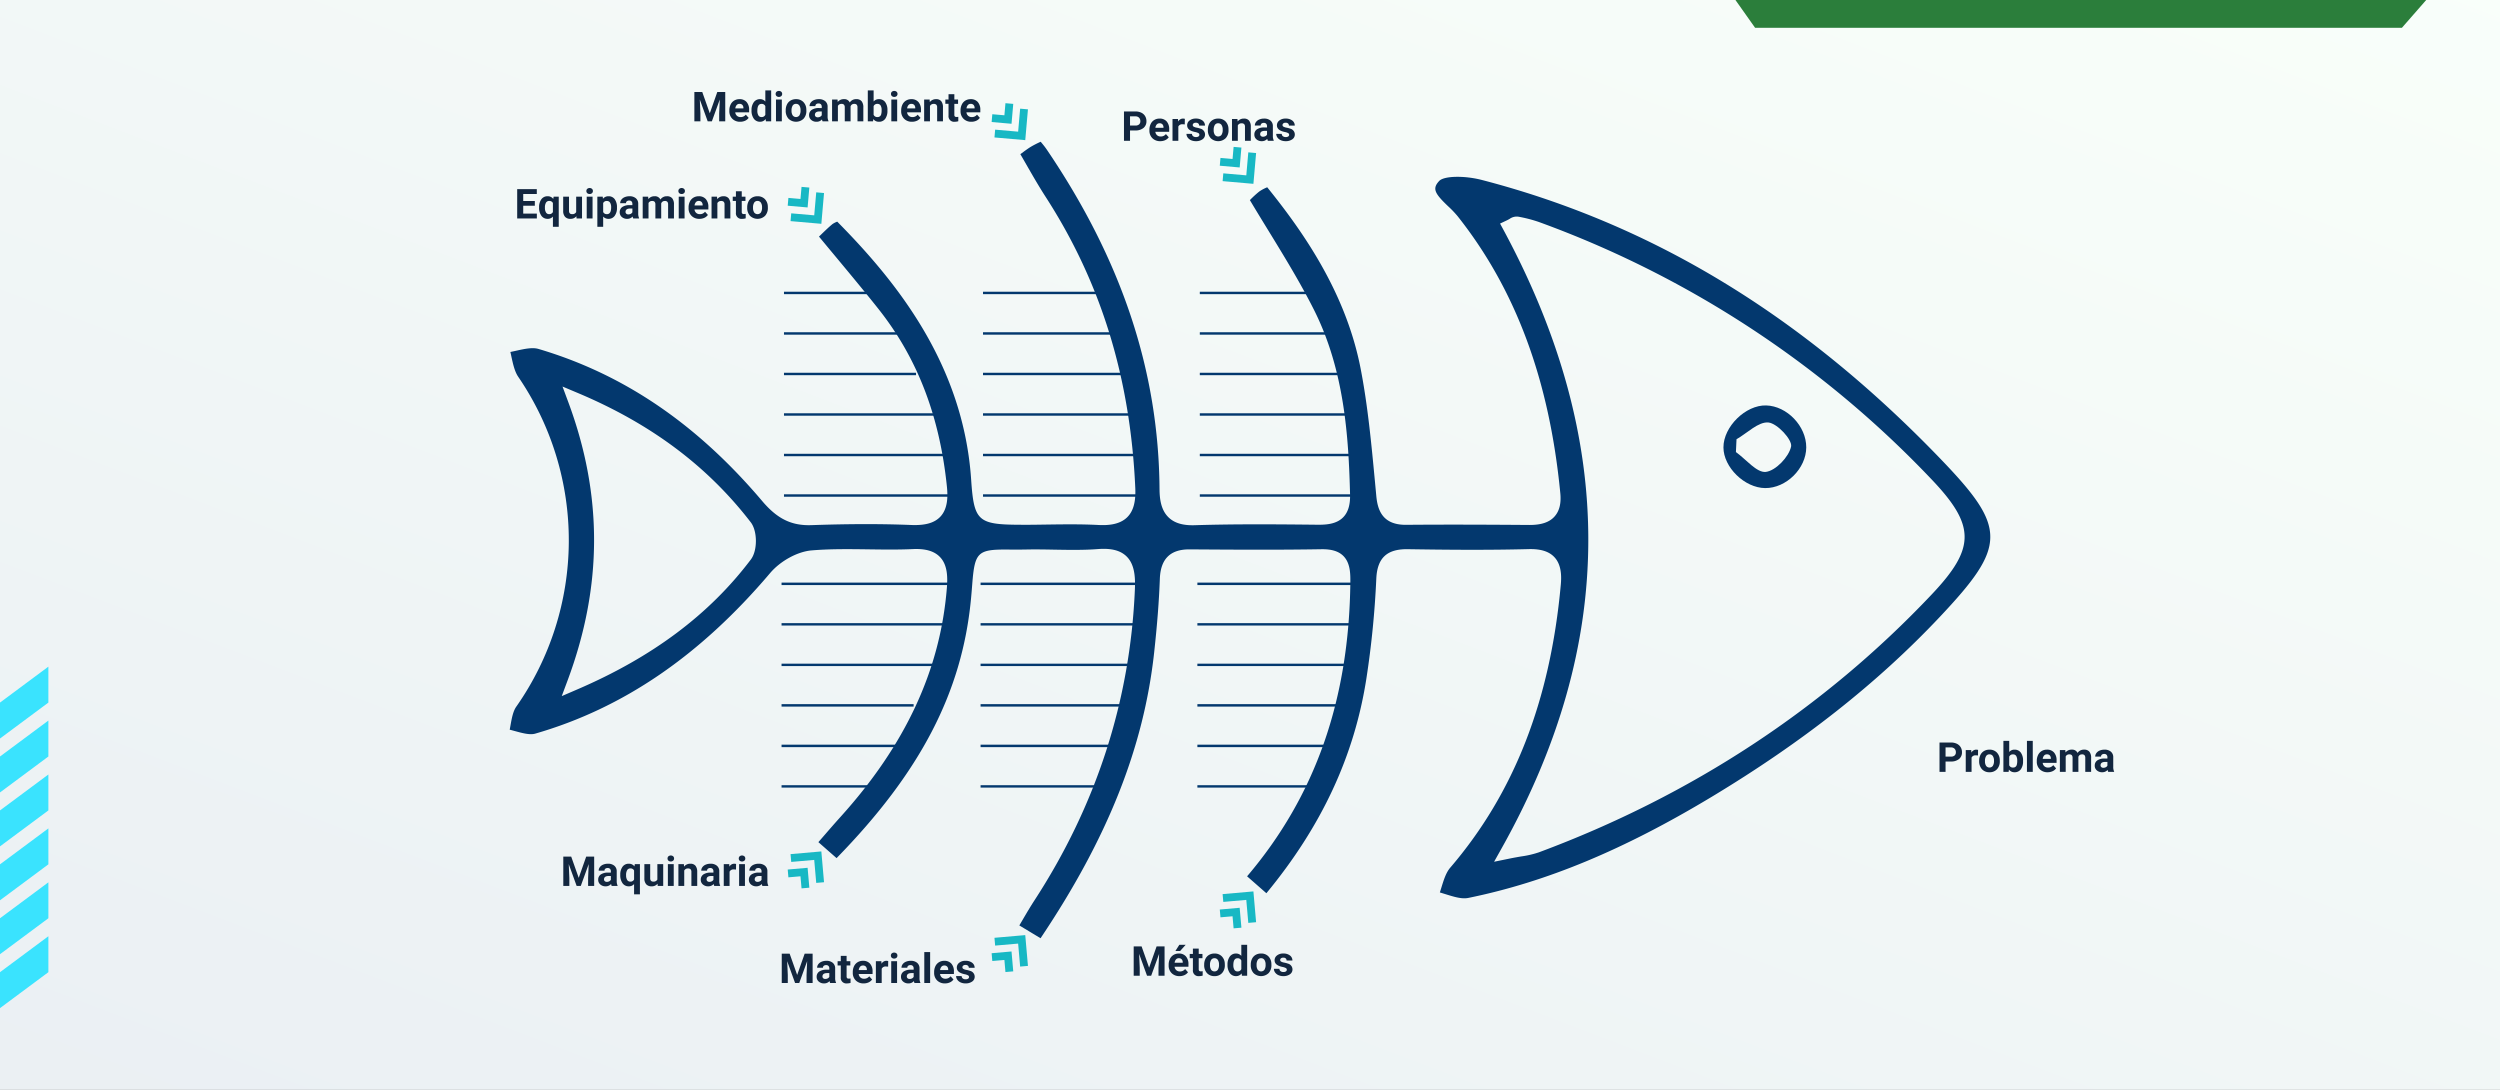 <svg xmlns="http://www.w3.org/2000/svg" xmlns:xlink="http://www.w3.org/1999/xlink" width="1030" height="449" viewBox="0 0 1030 449">
  <rect x="0" y="0" width="1030" height="449" fill="#808080" stroke="none"/>
  <defs>
    <linearGradient id="linear-gradient" y1="1.073" x2="0.99" y2="-0.05" gradientUnits="objectBoundingBox">
      <stop offset="0" stop-color="#eaeff3"/>
      <stop offset="1" stop-color="#f9fffa"/>
    </linearGradient>
    <clipPath id="clip-path">
      <rect id="Rectángulo_292110" data-name="Rectángulo 292110" width="610" height="328.16" fill="#03386e"/>
    </clipPath>
  </defs>
  <g id="Grupo_872031" data-name="Grupo 872031" transform="translate(-285 -24876)">
    <path id="Trazado_217873" data-name="Trazado 217873" d="M0,0H1030V449H0Z" transform="translate(285 24876)" fill="url(#linear-gradient)"/>
    <path id="Trazado_217874" data-name="Trazado 217874" d="M8.351,12.762H3.569V16H9.181v2h-8.1V5.914H9.164V7.931H3.569v2.88H8.351Zm1.76.664a5.369,5.369,0,0,1,.942-3.345,3.08,3.08,0,0,1,2.586-1.229,2.758,2.758,0,0,1,2.3,1.1l.158-.938H18.2V21.453H15.8V17.228a2.765,2.765,0,0,1-2.175.938,3.057,3.057,0,0,1-2.557-1.245A5.632,5.632,0,0,1,10.11,13.426Zm2.4.17a3.522,3.522,0,0,0,.452,1.962,1.448,1.448,0,0,0,1.274.673,1.613,1.613,0,0,0,1.561-.881V11.635a1.6,1.6,0,0,0-1.544-.848,1.466,1.466,0,0,0-1.287.673A3.889,3.889,0,0,0,12.509,13.6Zm12.958,3.49a3.008,3.008,0,0,1-2.457,1.079,2.837,2.837,0,0,1-2.2-.83A3.543,3.543,0,0,1,20.03,14.9V9.019h2.4v5.809q0,1.4,1.278,1.4a1.732,1.732,0,0,0,1.677-.848V9.019h2.407V18H25.533ZM32.132,18H29.725V9.019h2.407ZM29.584,6.694a1.181,1.181,0,0,1,.361-.888,1.556,1.556,0,0,1,1.963,0,1.175,1.175,0,0,1,.365.888,1.178,1.178,0,0,1-.369.9,1.539,1.539,0,0,1-1.951,0A1.178,1.178,0,0,1,29.584,6.694Zm12.609,6.9a5.387,5.387,0,0,1-.942,3.324,3.021,3.021,0,0,1-2.544,1.249,2.8,2.8,0,0,1-2.2-.946v4.233h-2.4V9.019h2.225l.083.88A2.819,2.819,0,0,1,38.69,8.853a3.041,3.041,0,0,1,2.582,1.229,5.532,5.532,0,0,1,.921,3.387Zm-2.4-.174a3.535,3.535,0,0,0-.444-1.934,1.446,1.446,0,0,0-1.291-.681,1.571,1.571,0,0,0-1.552.863v3.677a1.6,1.6,0,0,0,1.569.888Q39.794,16.232,39.794,13.418ZM48.883,18a2.664,2.664,0,0,1-.241-.805,2.9,2.9,0,0,1-2.266.971,3.189,3.189,0,0,1-2.187-.764,2.456,2.456,0,0,1-.867-1.926,2.538,2.538,0,0,1,1.058-2.191,5.222,5.222,0,0,1,3.059-.772h1.1V12a1.48,1.48,0,0,0-.32-1,1.257,1.257,0,0,0-1.009-.374,1.429,1.429,0,0,0-.95.291.987.987,0,0,0-.344.8h-2.4A2.41,2.41,0,0,1,44,10.272,3.182,3.182,0,0,1,45.364,9.23a4.961,4.961,0,0,1,1.976-.378,3.92,3.92,0,0,1,2.635.834,2.918,2.918,0,0,1,.975,2.345v3.893a4.294,4.294,0,0,0,.357,1.934V18ZM46.9,16.332a2.066,2.066,0,0,0,.979-.237,1.554,1.554,0,0,0,.664-.635V13.916h-.9q-1.8,0-1.917,1.245l-.008.141a.96.96,0,0,0,.315.739A1.225,1.225,0,0,0,46.9,16.332Zm8.143-7.313.075,1A3.156,3.156,0,0,1,57.7,8.853a2.4,2.4,0,0,1,2.382,1.37,3.084,3.084,0,0,1,2.7-1.37,2.679,2.679,0,0,1,2.175.851,3.911,3.911,0,0,1,.714,2.561V18H63.26V12.272a1.71,1.71,0,0,0-.3-1.116,1.324,1.324,0,0,0-1.054-.353,1.5,1.5,0,0,0-1.494,1.029L60.421,18h-2.4V12.281a1.689,1.689,0,0,0-.307-1.129,1.337,1.337,0,0,0-1.046-.349,1.555,1.555,0,0,0-1.478.847V18h-2.4V9.019Zm15,8.981H67.635V9.019h2.407ZM67.494,6.694a1.181,1.181,0,0,1,.361-.888,1.556,1.556,0,0,1,1.963,0,1.175,1.175,0,0,1,.365.888,1.178,1.178,0,0,1-.369.9,1.539,1.539,0,0,1-1.951,0A1.178,1.178,0,0,1,67.494,6.694Zm8.658,11.472a4.409,4.409,0,0,1-3.217-1.212,4.308,4.308,0,0,1-1.241-3.229v-.232a5.426,5.426,0,0,1,.523-2.42A3.838,3.838,0,0,1,73.7,9.429a4.159,4.159,0,0,1,2.187-.577,3.727,3.727,0,0,1,2.9,1.162,4.722,4.722,0,0,1,1.058,3.3v.979H74.126a2.229,2.229,0,0,0,.7,1.411,2.12,2.12,0,0,0,1.482.531,2.589,2.589,0,0,0,2.167-1l1.179,1.32a3.6,3.6,0,0,1-1.461,1.191A4.793,4.793,0,0,1,76.151,18.166Zm-.274-7.379a1.5,1.5,0,0,0-1.158.484,2.5,2.5,0,0,0-.569,1.384h3.337v-.192a1.786,1.786,0,0,0-.432-1.238A1.547,1.547,0,0,0,75.877,10.787Zm7.537-1.768.075,1.038a3.136,3.136,0,0,1,2.582-1.2,2.606,2.606,0,0,1,2.125.838A3.912,3.912,0,0,1,88.91,12.2V18h-2.4V12.256a1.556,1.556,0,0,0-.332-1.108,1.486,1.486,0,0,0-1.1-.344,1.65,1.65,0,0,0-1.519.863V18h-2.4V9.019ZM93.6,6.811V9.019h1.536v1.76H93.6v4.482a1.07,1.07,0,0,0,.191.714.959.959,0,0,0,.73.216,3.826,3.826,0,0,0,.706-.058V17.95a4.938,4.938,0,0,1-1.453.216A2.29,2.29,0,0,1,91.2,15.618V10.778H89.889V9.019H91.2V6.811Zm2.25,6.616a5.326,5.326,0,0,1,.515-2.382,3.768,3.768,0,0,1,1.482-1.619,4.323,4.323,0,0,1,2.245-.573,4.09,4.09,0,0,1,2.968,1.112,4.464,4.464,0,0,1,1.282,3.021l.017.614a4.694,4.694,0,0,1-1.154,3.316,4.472,4.472,0,0,1-6.2,0,4.777,4.777,0,0,1-1.158-3.387Zm2.4.17a3.357,3.357,0,0,0,.481,1.958,1.73,1.73,0,0,0,2.739.008,3.674,3.674,0,0,0,.49-2.141,3.324,3.324,0,0,0-.49-1.945,1.592,1.592,0,0,0-1.378-.69,1.566,1.566,0,0,0-1.361.686A3.736,3.736,0,0,0,98.248,13.6Z" transform="translate(497 24948)" fill="#12263f"/>
    <path id="Trazado_217875" data-name="Trazado 217875" d="M4.333,5.914l3.1,8.766,3.088-8.766H13.8V18H11.3V14.7l.249-5.7L8.284,18H6.574L3.32,9,3.569,14.7V18H1.079V5.914ZM21.018,18a2.664,2.664,0,0,1-.241-.805,2.9,2.9,0,0,1-2.266.971,3.189,3.189,0,0,1-2.187-.764,2.456,2.456,0,0,1-.867-1.926,2.538,2.538,0,0,1,1.058-2.191,5.222,5.222,0,0,1,3.059-.772h1.1V12a1.48,1.48,0,0,0-.32-1,1.257,1.257,0,0,0-1.009-.374,1.429,1.429,0,0,0-.95.291.987.987,0,0,0-.344.8h-2.4a2.41,2.41,0,0,1,.481-1.444A3.182,3.182,0,0,1,17.5,9.23a4.961,4.961,0,0,1,1.976-.378,3.92,3.92,0,0,1,2.635.834,2.918,2.918,0,0,1,.975,2.345v3.893a4.294,4.294,0,0,0,.357,1.934V18Zm-1.984-1.668a2.066,2.066,0,0,0,.979-.237,1.554,1.554,0,0,0,.664-.635V13.916h-.9q-1.8,0-1.917,1.245l-.008.141a.96.96,0,0,0,.315.739A1.225,1.225,0,0,0,19.034,16.332Zm5.52-2.905a5.369,5.369,0,0,1,.942-3.345,3.08,3.08,0,0,1,2.586-1.229,2.758,2.758,0,0,1,2.3,1.1l.158-.938h2.108V21.453H30.24V17.228a2.765,2.765,0,0,1-2.175.938,3.057,3.057,0,0,1-2.557-1.245A5.632,5.632,0,0,1,24.554,13.426Zm2.4.17a3.522,3.522,0,0,0,.452,1.962,1.448,1.448,0,0,0,1.274.673,1.613,1.613,0,0,0,1.561-.881V11.635a1.6,1.6,0,0,0-1.544-.848,1.466,1.466,0,0,0-1.287.673A3.889,3.889,0,0,0,26.953,13.6Zm12.958,3.49a3.008,3.008,0,0,1-2.457,1.079,2.837,2.837,0,0,1-2.2-.83,3.543,3.543,0,0,1-.776-2.432V9.019h2.4v5.809q0,1.4,1.278,1.4a1.732,1.732,0,0,0,1.677-.848V9.019h2.407V18H39.977ZM46.576,18H44.168V9.019h2.407ZM44.027,6.694a1.181,1.181,0,0,1,.361-.888,1.556,1.556,0,0,1,1.963,0,1.175,1.175,0,0,1,.365.888,1.178,1.178,0,0,1-.369.9,1.539,1.539,0,0,1-1.951,0A1.178,1.178,0,0,1,44.027,6.694Zm6.732,2.324.075,1.038a3.136,3.136,0,0,1,2.582-1.2,2.606,2.606,0,0,1,2.125.838,3.912,3.912,0,0,1,.714,2.507V18h-2.4V12.256a1.556,1.556,0,0,0-.332-1.108,1.486,1.486,0,0,0-1.1-.344,1.65,1.65,0,0,0-1.519.863V18H48.5V9.019ZM63.277,18a2.664,2.664,0,0,1-.241-.805,2.9,2.9,0,0,1-2.266.971,3.189,3.189,0,0,1-2.187-.764,2.456,2.456,0,0,1-.867-1.926,2.538,2.538,0,0,1,1.058-2.191,5.222,5.222,0,0,1,3.059-.772h1.1V12a1.48,1.48,0,0,0-.32-1,1.257,1.257,0,0,0-1.009-.374,1.429,1.429,0,0,0-.95.291.987.987,0,0,0-.344.8h-2.4a2.41,2.41,0,0,1,.481-1.444A3.182,3.182,0,0,1,59.757,9.23a4.961,4.961,0,0,1,1.976-.378,3.92,3.92,0,0,1,2.635.834,2.918,2.918,0,0,1,.975,2.345v3.893a4.294,4.294,0,0,0,.357,1.934V18Zm-1.984-1.668a2.066,2.066,0,0,0,.979-.237,1.554,1.554,0,0,0,.664-.635V13.916h-.9q-1.8,0-1.917,1.245l-.008.141a.96.96,0,0,0,.315.739A1.225,1.225,0,0,0,61.293,16.332Zm10.94-5.063a6.517,6.517,0,0,0-.863-.066,1.757,1.757,0,0,0-1.785.921V18h-2.4V9.019h2.266l.066,1.071a2.223,2.223,0,0,1,2-1.237,2.514,2.514,0,0,1,.747.108ZM75.919,18H73.512V9.019h2.407ZM73.371,6.694a1.181,1.181,0,0,1,.361-.888,1.556,1.556,0,0,1,1.963,0,1.175,1.175,0,0,1,.365.888,1.178,1.178,0,0,1-.369.9,1.539,1.539,0,0,1-1.951,0A1.178,1.178,0,0,1,73.371,6.694ZM83.1,18a2.664,2.664,0,0,1-.241-.805,2.9,2.9,0,0,1-2.266.971,3.189,3.189,0,0,1-2.187-.764,2.456,2.456,0,0,1-.867-1.926A2.538,2.538,0,0,1,78.6,13.285a5.222,5.222,0,0,1,3.059-.772h1.1V12a1.48,1.48,0,0,0-.32-1,1.257,1.257,0,0,0-1.009-.374,1.429,1.429,0,0,0-.95.291.987.987,0,0,0-.344.8h-2.4a2.41,2.41,0,0,1,.481-1.444A3.182,3.182,0,0,1,79.58,9.23a4.961,4.961,0,0,1,1.976-.378,3.92,3.92,0,0,1,2.635.834,2.918,2.918,0,0,1,.975,2.345v3.893a4.294,4.294,0,0,0,.357,1.934V18Zm-1.984-1.668a2.066,2.066,0,0,0,.979-.237,1.554,1.554,0,0,0,.664-.635V13.916h-.9q-1.8,0-1.917,1.245l-.008.141a.96.96,0,0,0,.315.739A1.225,1.225,0,0,0,81.115,16.332Z" transform="translate(516 25223)" fill="#12263f"/>
    <path id="Trazado_217876" data-name="Trazado 217876" d="M4.333,5.914l3.1,8.766,3.088-8.766H13.8V18H11.3V14.7l.249-5.7L8.284,18H6.574L3.32,9,3.569,14.7V18H1.079V5.914ZM19.947,18.166a4.409,4.409,0,0,1-3.217-1.212,4.308,4.308,0,0,1-1.241-3.229v-.232a5.426,5.426,0,0,1,.523-2.42,3.838,3.838,0,0,1,1.482-1.644,4.159,4.159,0,0,1,2.187-.577,3.727,3.727,0,0,1,2.9,1.162,4.722,4.722,0,0,1,1.058,3.3v.979H17.921a2.229,2.229,0,0,0,.7,1.411,2.12,2.12,0,0,0,1.482.531,2.589,2.589,0,0,0,2.167-1l1.179,1.32a3.6,3.6,0,0,1-1.461,1.191A4.793,4.793,0,0,1,19.947,18.166Zm-.274-7.379a1.5,1.5,0,0,0-1.158.484,2.5,2.5,0,0,0-.569,1.384h3.337v-.192a1.786,1.786,0,0,0-.432-1.238A1.547,1.547,0,0,0,19.673,10.787Zm4.956,2.656a5.413,5.413,0,0,1,.942-3.345,3.057,3.057,0,0,1,2.577-1.245,2.751,2.751,0,0,1,2.167.979V5.25h2.407V18H30.555l-.116-.955a2.823,2.823,0,0,1-2.308,1.121,3.049,3.049,0,0,1-2.544-1.249A5.587,5.587,0,0,1,24.628,13.443Zm2.4.179a3.546,3.546,0,0,0,.44,1.937,1.433,1.433,0,0,0,1.278.673,1.605,1.605,0,0,0,1.569-.939v-3.55a1.582,1.582,0,0,0-1.552-.939Q27.027,10.8,27.027,13.621ZM37.113,18H34.706V9.019h2.407ZM34.564,6.694a1.181,1.181,0,0,1,.361-.888,1.556,1.556,0,0,1,1.963,0,1.175,1.175,0,0,1,.365.888,1.178,1.178,0,0,1-.369.9,1.539,1.539,0,0,1-1.951,0A1.178,1.178,0,0,1,34.564,6.694Zm4.15,6.732a5.327,5.327,0,0,1,.515-2.382,3.767,3.767,0,0,1,1.482-1.619,4.323,4.323,0,0,1,2.245-.573,4.09,4.09,0,0,1,2.968,1.112,4.464,4.464,0,0,1,1.282,3.021l.017.614a4.694,4.694,0,0,1-1.154,3.316,4.472,4.472,0,0,1-6.2,0,4.777,4.777,0,0,1-1.158-3.387Zm2.4.17a3.357,3.357,0,0,0,.481,1.958,1.73,1.73,0,0,0,2.739.008,3.674,3.674,0,0,0,.49-2.141,3.324,3.324,0,0,0-.49-1.945,1.592,1.592,0,0,0-1.378-.69,1.566,1.566,0,0,0-1.361.686A3.735,3.735,0,0,0,41.114,13.6ZM53.905,18a2.664,2.664,0,0,1-.241-.805,2.9,2.9,0,0,1-2.266.971,3.189,3.189,0,0,1-2.187-.764,2.456,2.456,0,0,1-.867-1.926A2.538,2.538,0,0,1,49.4,13.285a5.222,5.222,0,0,1,3.059-.772h1.1V12a1.48,1.48,0,0,0-.32-1,1.257,1.257,0,0,0-1.009-.374,1.429,1.429,0,0,0-.95.291.987.987,0,0,0-.344.8h-2.4a2.41,2.41,0,0,1,.481-1.444A3.182,3.182,0,0,1,50.386,9.23a4.961,4.961,0,0,1,1.976-.378A3.92,3.92,0,0,1,55,9.687a2.918,2.918,0,0,1,.975,2.345v3.893a4.294,4.294,0,0,0,.357,1.934V18Zm-1.984-1.668a2.066,2.066,0,0,0,.979-.237,1.554,1.554,0,0,0,.664-.635V13.916h-.9q-1.8,0-1.917,1.245l-.008.141a.96.96,0,0,0,.315.739A1.225,1.225,0,0,0,51.921,16.332Zm8.143-7.313.075,1a3.156,3.156,0,0,1,2.582-1.17,2.4,2.4,0,0,1,2.382,1.37,3.084,3.084,0,0,1,2.7-1.37,2.679,2.679,0,0,1,2.175.851,3.911,3.911,0,0,1,.714,2.561V18H68.282V12.272a1.71,1.71,0,0,0-.3-1.116,1.324,1.324,0,0,0-1.054-.353,1.5,1.5,0,0,0-1.494,1.029L65.443,18h-2.4V12.281a1.689,1.689,0,0,0-.307-1.129,1.337,1.337,0,0,0-1.046-.349,1.555,1.555,0,0,0-1.478.847V18h-2.4V9.019Zm20.561,4.574a5.439,5.439,0,0,1-.921,3.366,3.052,3.052,0,0,1-2.573,1.208A2.8,2.8,0,0,1,74.8,17.045L74.69,18H72.532V5.25h2.4V9.824a2.732,2.732,0,0,1,2.183-.971,3.077,3.077,0,0,1,2.577,1.208,5.446,5.446,0,0,1,.934,3.4Zm-2.4-.174a3.573,3.573,0,0,0-.432-1.988,1.46,1.46,0,0,0-1.287-.627,1.582,1.582,0,0,0-1.577.938v3.544a1.6,1.6,0,0,0,1.594.946,1.481,1.481,0,0,0,1.527-1.146A5.909,5.909,0,0,0,78.227,13.418ZM84.635,18H82.228V9.019h2.407ZM82.086,6.694a1.181,1.181,0,0,1,.361-.888,1.556,1.556,0,0,1,1.963,0,1.175,1.175,0,0,1,.365.888,1.178,1.178,0,0,1-.369.9,1.539,1.539,0,0,1-1.951,0A1.178,1.178,0,0,1,82.086,6.694Zm8.658,11.472a4.409,4.409,0,0,1-3.217-1.212,4.308,4.308,0,0,1-1.241-3.229v-.232a5.426,5.426,0,0,1,.523-2.42,3.838,3.838,0,0,1,1.482-1.644,4.159,4.159,0,0,1,2.187-.577,3.727,3.727,0,0,1,2.9,1.162,4.722,4.722,0,0,1,1.058,3.3v.979H88.719a2.229,2.229,0,0,0,.7,1.411,2.12,2.12,0,0,0,1.482.531,2.589,2.589,0,0,0,2.167-1l1.179,1.32a3.6,3.6,0,0,1-1.461,1.191A4.793,4.793,0,0,1,90.744,18.166Zm-.274-7.379a1.5,1.5,0,0,0-1.158.484,2.5,2.5,0,0,0-.569,1.384h3.337v-.192a1.786,1.786,0,0,0-.432-1.238A1.547,1.547,0,0,0,90.47,10.787Zm7.537-1.768.075,1.038a3.136,3.136,0,0,1,2.582-1.2,2.606,2.606,0,0,1,2.125.838A3.912,3.912,0,0,1,103.5,12.2V18h-2.4V12.256a1.556,1.556,0,0,0-.332-1.108,1.486,1.486,0,0,0-1.1-.344,1.65,1.65,0,0,0-1.519.863V18h-2.4V9.019Zm10.185-2.208V9.019h1.536v1.76h-1.536v4.482a1.07,1.07,0,0,0,.191.714.959.959,0,0,0,.73.216,3.826,3.826,0,0,0,.706-.058V17.95a4.938,4.938,0,0,1-1.453.216,2.29,2.29,0,0,1-2.573-2.548V10.778h-1.312V9.019h1.312V6.811ZM115.2,18.166a4.409,4.409,0,0,1-3.217-1.212,4.308,4.308,0,0,1-1.241-3.229v-.232a5.426,5.426,0,0,1,.523-2.42,3.838,3.838,0,0,1,1.482-1.644,4.159,4.159,0,0,1,2.187-.577,3.727,3.727,0,0,1,2.9,1.162,4.722,4.722,0,0,1,1.058,3.3v.979h-5.719a2.229,2.229,0,0,0,.7,1.411,2.12,2.12,0,0,0,1.482.531,2.589,2.589,0,0,0,2.167-1l1.179,1.32a3.6,3.6,0,0,1-1.461,1.191A4.793,4.793,0,0,1,115.2,18.166Zm-.274-7.379a1.5,1.5,0,0,0-1.158.484,2.5,2.5,0,0,0-.569,1.384h3.337v-.192a1.786,1.786,0,0,0-.432-1.238A1.547,1.547,0,0,0,114.924,10.787Z" transform="translate(570 24908)" fill="#12263f"/>
    <path id="Trazado_217877" data-name="Trazado 217877" d="M4.333,5.914l3.1,8.766,3.088-8.766H13.8V18H11.3V14.7l.249-5.7L8.284,18H6.574L3.32,9,3.569,14.7V18H1.079V5.914ZM21.018,18a2.664,2.664,0,0,1-.241-.805,2.9,2.9,0,0,1-2.266.971,3.189,3.189,0,0,1-2.187-.764,2.456,2.456,0,0,1-.867-1.926,2.538,2.538,0,0,1,1.058-2.191,5.222,5.222,0,0,1,3.059-.772h1.1V12a1.48,1.48,0,0,0-.32-1,1.257,1.257,0,0,0-1.009-.374,1.429,1.429,0,0,0-.95.291.987.987,0,0,0-.344.8h-2.4a2.41,2.41,0,0,1,.481-1.444A3.182,3.182,0,0,1,17.5,9.23a4.961,4.961,0,0,1,1.976-.378,3.92,3.92,0,0,1,2.635.834,2.918,2.918,0,0,1,.975,2.345v3.893a4.294,4.294,0,0,0,.357,1.934V18Zm-1.984-1.668a2.066,2.066,0,0,0,.979-.237,1.554,1.554,0,0,0,.664-.635V13.916h-.9q-1.8,0-1.917,1.245l-.008.141a.96.96,0,0,0,.315.739A1.225,1.225,0,0,0,19.034,16.332ZM27.8,6.811V9.019h1.536v1.76H27.8v4.482a1.07,1.07,0,0,0,.191.714.959.959,0,0,0,.73.216,3.826,3.826,0,0,0,.706-.058V17.95a4.938,4.938,0,0,1-1.453.216A2.29,2.29,0,0,1,25.4,15.618V10.778H24.089V9.019H25.4V6.811Zm7.006,11.355a4.409,4.409,0,0,1-3.217-1.212,4.308,4.308,0,0,1-1.241-3.229v-.232a5.426,5.426,0,0,1,.523-2.42,3.838,3.838,0,0,1,1.482-1.644,4.159,4.159,0,0,1,2.187-.577,3.727,3.727,0,0,1,2.9,1.162,4.722,4.722,0,0,1,1.058,3.3v.979H32.78a2.229,2.229,0,0,0,.7,1.411,2.12,2.12,0,0,0,1.482.531,2.589,2.589,0,0,0,2.167-1l1.179,1.32a3.6,3.6,0,0,1-1.461,1.191A4.793,4.793,0,0,1,34.805,18.166Zm-.274-7.379a1.5,1.5,0,0,0-1.158.484,2.5,2.5,0,0,0-.569,1.384h3.337v-.192a1.786,1.786,0,0,0-.432-1.238A1.547,1.547,0,0,0,34.531,10.787Zm10.376.481a6.517,6.517,0,0,0-.863-.066,1.757,1.757,0,0,0-1.785.921V18h-2.4V9.019h2.266l.066,1.071a2.223,2.223,0,0,1,2-1.237,2.514,2.514,0,0,1,.747.108ZM48.593,18H46.186V9.019h2.407ZM46.044,6.694a1.181,1.181,0,0,1,.361-.888,1.556,1.556,0,0,1,1.963,0,1.175,1.175,0,0,1,.365.888,1.178,1.178,0,0,1-.369.9,1.539,1.539,0,0,1-1.951,0A1.178,1.178,0,0,1,46.044,6.694ZM55.773,18a2.664,2.664,0,0,1-.241-.805,2.9,2.9,0,0,1-2.266.971,3.189,3.189,0,0,1-2.187-.764,2.456,2.456,0,0,1-.867-1.926,2.538,2.538,0,0,1,1.058-2.191,5.222,5.222,0,0,1,3.059-.772h1.1V12a1.48,1.48,0,0,0-.32-1,1.257,1.257,0,0,0-1.009-.374,1.429,1.429,0,0,0-.95.291.987.987,0,0,0-.344.8h-2.4a2.41,2.41,0,0,1,.481-1.444A3.182,3.182,0,0,1,52.253,9.23a4.961,4.961,0,0,1,1.976-.378,3.92,3.92,0,0,1,2.635.834,2.918,2.918,0,0,1,.975,2.345v3.893a4.294,4.294,0,0,0,.357,1.934V18Zm-1.984-1.668a2.066,2.066,0,0,0,.979-.237,1.554,1.554,0,0,0,.664-.635V13.916h-.9q-1.8,0-1.917,1.245l-.008.141a.96.96,0,0,0,.315.739A1.225,1.225,0,0,0,53.789,16.332ZM62.214,18H59.807V5.25h2.407Zm6.109.166a4.409,4.409,0,0,1-3.217-1.212,4.308,4.308,0,0,1-1.241-3.229v-.232a5.426,5.426,0,0,1,.523-2.42,3.838,3.838,0,0,1,1.482-1.644,4.159,4.159,0,0,1,2.187-.577,3.727,3.727,0,0,1,2.9,1.162,4.722,4.722,0,0,1,1.058,3.3v.979H66.3A2.229,2.229,0,0,0,67,15.7a2.12,2.12,0,0,0,1.482.531,2.589,2.589,0,0,0,2.167-1l1.179,1.32a3.6,3.6,0,0,1-1.461,1.191A4.793,4.793,0,0,1,68.324,18.166Zm-.274-7.379a1.5,1.5,0,0,0-1.158.484,2.5,2.5,0,0,0-.569,1.384H69.66v-.192a1.786,1.786,0,0,0-.432-1.238A1.547,1.547,0,0,0,68.05,10.787Zm10.193,4.731a.773.773,0,0,0-.436-.693,4.95,4.95,0,0,0-1.4-.452q-3.2-.672-3.2-2.723a2.468,2.468,0,0,1,.992-2,4,4,0,0,1,2.594-.8,4.307,4.307,0,0,1,2.735.805,2.538,2.538,0,0,1,1.025,2.092h-2.4a1.161,1.161,0,0,0-.332-.851,1.405,1.405,0,0,0-1.038-.336,1.436,1.436,0,0,0-.938.274.865.865,0,0,0-.332.7.739.739,0,0,0,.378.643,3.885,3.885,0,0,0,1.274.423,10.407,10.407,0,0,1,1.511.4,2.482,2.482,0,0,1,1.9,2.416,2.343,2.343,0,0,1-1.054,1.988,4.548,4.548,0,0,1-2.723.76,4.75,4.75,0,0,1-2-.4,3.363,3.363,0,0,1-1.374-1.1,2.565,2.565,0,0,1-.5-1.515H75.2a1.252,1.252,0,0,0,.473.979,1.877,1.877,0,0,0,1.179.34A1.737,1.737,0,0,0,77.89,16.2.814.814,0,0,0,78.243,15.518Z" transform="translate(606 25263)" fill="#12263f"/>
    <path id="Trazado_217878" data-name="Trazado 217878" d="M4.333,5.914l3.1,8.766,3.088-8.766H13.8V18H11.3V14.7l.249-5.7L8.284,18H6.574L3.32,9,3.569,14.7V18H1.079V5.914ZM19.947,18.166a4.409,4.409,0,0,1-3.217-1.212,4.308,4.308,0,0,1-1.241-3.229v-.232a5.426,5.426,0,0,1,.523-2.42,3.838,3.838,0,0,1,1.482-1.644,4.159,4.159,0,0,1,2.187-.577,3.727,3.727,0,0,1,2.9,1.162,4.722,4.722,0,0,1,1.058,3.3v.979H17.921a2.229,2.229,0,0,0,.7,1.411,2.12,2.12,0,0,0,1.482.531,2.589,2.589,0,0,0,2.167-1l1.179,1.32a3.6,3.6,0,0,1-1.461,1.191A4.793,4.793,0,0,1,19.947,18.166Zm-.274-7.379a1.5,1.5,0,0,0-1.158.484,2.5,2.5,0,0,0-.569,1.384h3.337v-.192a1.786,1.786,0,0,0-.432-1.238A1.547,1.547,0,0,0,19.673,10.787Zm.216-5.537H22.5L20.2,7.823H18.253Zm7.985,1.561V9.019H29.41v1.76H27.874v4.482a1.07,1.07,0,0,0,.191.714.959.959,0,0,0,.73.216,3.826,3.826,0,0,0,.706-.058V17.95a4.938,4.938,0,0,1-1.453.216,2.29,2.29,0,0,1-2.573-2.548V10.778H24.164V9.019h1.312V6.811Zm2.25,6.616a5.327,5.327,0,0,1,.515-2.382A3.768,3.768,0,0,1,32.12,9.425a4.323,4.323,0,0,1,2.245-.573,4.09,4.09,0,0,1,2.968,1.112,4.464,4.464,0,0,1,1.282,3.021l.017.614a4.694,4.694,0,0,1-1.154,3.316,4.011,4.011,0,0,1-3.1,1.249,4.031,4.031,0,0,1-3.1-1.245,4.777,4.777,0,0,1-1.158-3.387Zm2.4.17A3.357,3.357,0,0,0,33,15.554a1.73,1.73,0,0,0,2.739.008,3.674,3.674,0,0,0,.49-2.141,3.324,3.324,0,0,0-.49-1.945,1.592,1.592,0,0,0-1.378-.69A1.566,1.566,0,0,0,33,11.472,3.735,3.735,0,0,0,32.522,13.6Zm7.213-.154a5.413,5.413,0,0,1,.942-3.345,3.057,3.057,0,0,1,2.577-1.245,2.751,2.751,0,0,1,2.167.979V5.25h2.407V18H45.663l-.116-.955a2.823,2.823,0,0,1-2.308,1.121,3.049,3.049,0,0,1-2.544-1.249A5.587,5.587,0,0,1,39.736,13.443Zm2.4.179a3.546,3.546,0,0,0,.44,1.937,1.433,1.433,0,0,0,1.278.673,1.605,1.605,0,0,0,1.569-.939v-3.55A1.582,1.582,0,0,0,43.87,10.8Q42.135,10.8,42.135,13.621Zm7.18-.2a5.327,5.327,0,0,1,.515-2.382,3.767,3.767,0,0,1,1.482-1.619,4.323,4.323,0,0,1,2.245-.573,4.09,4.09,0,0,1,2.968,1.112,4.464,4.464,0,0,1,1.282,3.021l.017.614a4.694,4.694,0,0,1-1.154,3.316,4.472,4.472,0,0,1-6.2,0,4.777,4.777,0,0,1-1.158-3.387Zm2.4.17a3.357,3.357,0,0,0,.481,1.958,1.73,1.73,0,0,0,2.739.008,3.674,3.674,0,0,0,.49-2.141,3.324,3.324,0,0,0-.49-1.945,1.592,1.592,0,0,0-1.378-.69,1.566,1.566,0,0,0-1.361.686A3.735,3.735,0,0,0,51.714,13.6Zm12.451,1.922a.773.773,0,0,0-.436-.693,4.95,4.95,0,0,0-1.4-.452q-3.2-.672-3.2-2.723a2.468,2.468,0,0,1,.992-2,4,4,0,0,1,2.594-.8,4.307,4.307,0,0,1,2.735.805,2.538,2.538,0,0,1,1.025,2.092h-2.4a1.161,1.161,0,0,0-.332-.851,1.405,1.405,0,0,0-1.038-.336,1.436,1.436,0,0,0-.938.274.865.865,0,0,0-.332.7.739.739,0,0,0,.378.643,3.885,3.885,0,0,0,1.274.423A10.407,10.407,0,0,1,64.6,13a2.482,2.482,0,0,1,1.9,2.416,2.343,2.343,0,0,1-1.054,1.988,4.548,4.548,0,0,1-2.723.76,4.75,4.75,0,0,1-2-.4,3.363,3.363,0,0,1-1.374-1.1,2.565,2.565,0,0,1-.5-1.515h2.274a1.252,1.252,0,0,0,.473.979,1.877,1.877,0,0,0,1.179.34,1.737,1.737,0,0,0,1.042-.261A.814.814,0,0,0,64.165,15.518Z" transform="translate(751 25260)" fill="#12263f"/>
    <path id="Trazado_217879" data-name="Trazado 217879" d="M3.569,13.742V18H1.079V5.914H5.794a5.455,5.455,0,0,1,2.395.5,3.67,3.67,0,0,1,1.59,1.415,3.946,3.946,0,0,1,.556,2.088,3.47,3.47,0,0,1-1.216,2.8,5.065,5.065,0,0,1-3.366,1.025Zm0-2.017H5.794A2.187,2.187,0,0,0,7.3,11.26a1.691,1.691,0,0,0,.519-1.328A1.994,1.994,0,0,0,7.3,8.5a1.953,1.953,0,0,0-1.444-.564H3.569Zm13.364-.457a6.517,6.517,0,0,0-.863-.066,1.757,1.757,0,0,0-1.785.921V18h-2.4V9.019h2.266l.066,1.071a2.223,2.223,0,0,1,2-1.237,2.514,2.514,0,0,1,.747.108Zm.481,2.158a5.327,5.327,0,0,1,.515-2.382,3.768,3.768,0,0,1,1.482-1.619,4.323,4.323,0,0,1,2.245-.573,4.09,4.09,0,0,1,2.968,1.112,4.464,4.464,0,0,1,1.282,3.021l.017.614a4.694,4.694,0,0,1-1.154,3.316,4.011,4.011,0,0,1-3.1,1.249,4.031,4.031,0,0,1-3.1-1.245,4.777,4.777,0,0,1-1.158-3.387Zm2.4.17a3.357,3.357,0,0,0,.481,1.958,1.73,1.73,0,0,0,2.739.008,3.674,3.674,0,0,0,.49-2.141,3.324,3.324,0,0,0-.49-1.945,1.592,1.592,0,0,0-1.378-.69,1.566,1.566,0,0,0-1.361.686A3.735,3.735,0,0,0,19.814,13.6Zm15.68,0a5.439,5.439,0,0,1-.921,3.366A3.052,3.052,0,0,1,32,18.166a2.8,2.8,0,0,1-2.333-1.121L29.559,18H27.4V5.25h2.4V9.824a2.732,2.732,0,0,1,2.183-.971A3.077,3.077,0,0,1,34.56,10.06a5.446,5.446,0,0,1,.934,3.4Zm-2.4-.174a3.573,3.573,0,0,0-.432-1.988,1.46,1.46,0,0,0-1.287-.627,1.582,1.582,0,0,0-1.577.938v3.544a1.6,1.6,0,0,0,1.594.946,1.481,1.481,0,0,0,1.527-1.146A5.909,5.909,0,0,0,33.1,13.418ZM39.5,18H37.1V5.25H39.5Zm6.109.166A4.409,4.409,0,0,1,42.4,16.954a4.308,4.308,0,0,1-1.241-3.229v-.232a5.426,5.426,0,0,1,.523-2.42A3.838,3.838,0,0,1,43.16,9.429a4.159,4.159,0,0,1,2.187-.577,3.727,3.727,0,0,1,2.9,1.162,4.722,4.722,0,0,1,1.058,3.3v.979H43.587a2.229,2.229,0,0,0,.7,1.411,2.12,2.12,0,0,0,1.482.531,2.589,2.589,0,0,0,2.167-1l1.179,1.32a3.6,3.6,0,0,1-1.461,1.191A4.793,4.793,0,0,1,45.613,18.166Zm-.274-7.379a1.5,1.5,0,0,0-1.158.484,2.5,2.5,0,0,0-.569,1.384h3.337v-.192a1.786,1.786,0,0,0-.432-1.238A1.547,1.547,0,0,0,45.339,10.787Zm7.579-1.768.075,1a3.156,3.156,0,0,1,2.582-1.17,2.4,2.4,0,0,1,2.382,1.37,3.084,3.084,0,0,1,2.7-1.37,2.679,2.679,0,0,1,2.175.851,3.911,3.911,0,0,1,.714,2.561V18H61.135V12.272a1.71,1.71,0,0,0-.3-1.116,1.324,1.324,0,0,0-1.054-.353,1.5,1.5,0,0,0-1.494,1.029L58.3,18H55.9V12.281a1.689,1.689,0,0,0-.307-1.129,1.337,1.337,0,0,0-1.046-.349,1.555,1.555,0,0,0-1.478.847V18h-2.4V9.019ZM70.59,18a2.664,2.664,0,0,1-.241-.805,2.9,2.9,0,0,1-2.266.971A3.189,3.189,0,0,1,65.9,17.4a2.456,2.456,0,0,1-.867-1.926,2.538,2.538,0,0,1,1.058-2.191,5.222,5.222,0,0,1,3.059-.772h1.1V12a1.48,1.48,0,0,0-.32-1,1.257,1.257,0,0,0-1.009-.374,1.429,1.429,0,0,0-.95.291.987.987,0,0,0-.344.8h-2.4a2.41,2.41,0,0,1,.481-1.444A3.182,3.182,0,0,1,67.07,9.23a4.961,4.961,0,0,1,1.976-.378,3.92,3.92,0,0,1,2.635.834,2.918,2.918,0,0,1,.975,2.345v3.893a4.294,4.294,0,0,0,.357,1.934V18Zm-1.984-1.668a2.066,2.066,0,0,0,.979-.237,1.554,1.554,0,0,0,.664-.635V13.916h-.9q-1.8,0-1.917,1.245l-.008.141a.96.96,0,0,0,.315.739A1.225,1.225,0,0,0,68.606,16.332Z" transform="translate(1083 25176)" fill="#12263f"/>
    <path id="Trazado_217880" data-name="Trazado 217880" d="M3.569,13.742V18H1.079V5.914H5.794a5.455,5.455,0,0,1,2.395.5,3.67,3.67,0,0,1,1.59,1.415,3.946,3.946,0,0,1,.556,2.088,3.47,3.47,0,0,1-1.216,2.8,5.065,5.065,0,0,1-3.366,1.025Zm0-2.017H5.794A2.187,2.187,0,0,0,7.3,11.26a1.691,1.691,0,0,0,.519-1.328A1.994,1.994,0,0,0,7.3,8.5a1.953,1.953,0,0,0-1.444-.564H3.569Zm12.451,6.441A4.409,4.409,0,0,1,12.8,16.954a4.308,4.308,0,0,1-1.241-3.229v-.232a5.426,5.426,0,0,1,.523-2.42,3.838,3.838,0,0,1,1.482-1.644,4.159,4.159,0,0,1,2.187-.577,3.727,3.727,0,0,1,2.9,1.162,4.722,4.722,0,0,1,1.058,3.3v.979H14a2.229,2.229,0,0,0,.7,1.411,2.12,2.12,0,0,0,1.482.531,2.589,2.589,0,0,0,2.167-1l1.179,1.32a3.6,3.6,0,0,1-1.461,1.191A4.793,4.793,0,0,1,16.021,18.166Zm-.274-7.379a1.5,1.5,0,0,0-1.158.484,2.5,2.5,0,0,0-.569,1.384h3.337v-.192a1.786,1.786,0,0,0-.432-1.238A1.547,1.547,0,0,0,15.747,10.787Zm10.376.481a6.517,6.517,0,0,0-.863-.066,1.757,1.757,0,0,0-1.785.921V18h-2.4V9.019h2.266l.066,1.071a2.223,2.223,0,0,1,2-1.237,2.514,2.514,0,0,1,.747.108Zm6.018,4.25a.773.773,0,0,0-.436-.693,4.95,4.95,0,0,0-1.4-.452q-3.2-.672-3.2-2.723a2.468,2.468,0,0,1,.992-2,4,4,0,0,1,2.594-.8,4.307,4.307,0,0,1,2.735.805,2.538,2.538,0,0,1,1.025,2.092h-2.4a1.161,1.161,0,0,0-.332-.851,1.405,1.405,0,0,0-1.038-.336,1.436,1.436,0,0,0-.938.274.865.865,0,0,0-.332.7.739.739,0,0,0,.378.643,3.885,3.885,0,0,0,1.274.423,10.407,10.407,0,0,1,1.511.4,2.482,2.482,0,0,1,1.9,2.416,2.343,2.343,0,0,1-1.054,1.988,4.548,4.548,0,0,1-2.723.76,4.75,4.75,0,0,1-2-.4,3.363,3.363,0,0,1-1.374-1.1,2.565,2.565,0,0,1-.5-1.515h2.274a1.252,1.252,0,0,0,.473.979,1.877,1.877,0,0,0,1.179.34,1.737,1.737,0,0,0,1.042-.261A.814.814,0,0,0,32.141,15.518Zm3.5-2.092a5.327,5.327,0,0,1,.515-2.382A3.767,3.767,0,0,1,37.64,9.425a4.323,4.323,0,0,1,2.245-.573,4.09,4.09,0,0,1,2.968,1.112,4.464,4.464,0,0,1,1.282,3.021l.017.614A4.694,4.694,0,0,1,43,16.917a4.472,4.472,0,0,1-6.2,0,4.777,4.777,0,0,1-1.158-3.387Zm2.4.17a3.357,3.357,0,0,0,.481,1.958,1.73,1.73,0,0,0,2.739.008,3.674,3.674,0,0,0,.49-2.141,3.324,3.324,0,0,0-.49-1.945,1.592,1.592,0,0,0-1.378-.69,1.566,1.566,0,0,0-1.361.686A3.735,3.735,0,0,0,38.042,13.6Zm9.795-4.578.075,1.038a3.136,3.136,0,0,1,2.582-1.2,2.606,2.606,0,0,1,2.125.838,3.912,3.912,0,0,1,.714,2.507V18h-2.4V12.256a1.556,1.556,0,0,0-.332-1.108,1.486,1.486,0,0,0-1.1-.344,1.65,1.65,0,0,0-1.519.863V18h-2.4V9.019ZM60.355,18a2.664,2.664,0,0,1-.241-.805,2.9,2.9,0,0,1-2.266.971,3.189,3.189,0,0,1-2.187-.764,2.456,2.456,0,0,1-.867-1.926,2.538,2.538,0,0,1,1.058-2.191,5.222,5.222,0,0,1,3.059-.772h1.1V12a1.48,1.48,0,0,0-.32-1,1.257,1.257,0,0,0-1.009-.374,1.429,1.429,0,0,0-.95.291.987.987,0,0,0-.344.8h-2.4a2.41,2.41,0,0,1,.481-1.444A3.182,3.182,0,0,1,56.835,9.23a4.961,4.961,0,0,1,1.976-.378,3.92,3.92,0,0,1,2.635.834,2.918,2.918,0,0,1,.975,2.345v3.893a4.294,4.294,0,0,0,.357,1.934V18Zm-1.984-1.668a2.066,2.066,0,0,0,.979-.237,1.554,1.554,0,0,0,.664-.635V13.916h-.9q-1.8,0-1.917,1.245l-.008.141a.96.96,0,0,0,.315.739A1.225,1.225,0,0,0,58.371,16.332Zm10.758-.813a.773.773,0,0,0-.436-.693,4.95,4.95,0,0,0-1.4-.452q-3.2-.672-3.2-2.723a2.468,2.468,0,0,1,.992-2,4,4,0,0,1,2.594-.8,4.307,4.307,0,0,1,2.735.805,2.538,2.538,0,0,1,1.025,2.092h-2.4a1.161,1.161,0,0,0-.332-.851,1.405,1.405,0,0,0-1.038-.336,1.436,1.436,0,0,0-.938.274.865.865,0,0,0-.332.7.739.739,0,0,0,.378.643,3.885,3.885,0,0,0,1.274.423,10.407,10.407,0,0,1,1.511.4,2.482,2.482,0,0,1,1.9,2.416,2.343,2.343,0,0,1-1.054,1.988,4.548,4.548,0,0,1-2.723.76,4.75,4.75,0,0,1-2-.4,3.363,3.363,0,0,1-1.374-1.1,2.565,2.565,0,0,1-.5-1.515h2.274a1.252,1.252,0,0,0,.473.979,1.877,1.877,0,0,0,1.179.34,1.737,1.737,0,0,0,1.042-.261A.814.814,0,0,0,69.129,15.518Z" transform="translate(747 24916)" fill="#12263f"/>
    <g id="Grupo_871800" data-name="Grupo 871800" transform="translate(495 24934.398)">
      <g id="Grupo_871759" data-name="Grupo 871759" transform="translate(0 -0.001)" clip-path="url(#clip-path)">
        <path id="Trazado_217719" data-name="Trazado 217719" d="M394.909,311.555c32.1-6.545,63.95-19.771,100.234-41.614,37.512-22.585,68.234-46.8,93.918-74.025,27.773-29.439,27.844-36.73.655-65.024C532.844,71.727,470.971,34.061,400.55,15.752c-7.244-1.879-15.621-1.694-17.591.395-2.988,3.178-1.848,5.176,3.628,10.4a42.91,42.91,0,0,1,3.889,4.05c24.006,30.24,37.871,67.6,42.372,114.221.415,4.252-.387,7.414-2.448,9.664-2.132,2.329-5.416,3.4-10.189,3.407-16.2-.122-33.58-.209-50.879-.059h-.2c-9.708,0-11.563-6.316-12.092-11.831l-.572-6.1c-1.445-15.321-2.933-31.168-5.882-46.39-6.016-31.089-23.466-56.149-38.5-74.759-.083.039-.166.079-.249.114a16.943,16.943,0,0,0-3.048,1.662,43.089,43.089,0,0,0-3.841,3.525c2.527,4.232,5.089,8.413,7.639,12.574,6.463,10.541,13.15,21.444,18.772,32.628,12.574,24.982,14.267,52.415,14.867,76.169.1,4.22-.829,7.268-2.858,9.325-2.736,2.771-6.877,3.052-10.162,3.048-17.181-.193-34-.328-50.8.189-5.061.182-8.519-.872-10.955-3.217-3.253-3.131-3.7-7.9-3.727-11.7C267.372,94.482,252.145,48.7,221.175,3.087,220.5,2.1,219.73,1.172,218.853.107L218.767,0a41.779,41.779,0,0,0-3.893,1.978c-1.263.758-2.456,1.642-3.96,2.756-.174.126-.347.253-.529.387q1.19,2.055,2.365,4.106c2.566,4.473,5.223,9.1,8.034,13.454,22.838,35.337,34.926,74.578,36.951,119.961.261,5.72-.794,9.546-3.308,12.045-3.281,3.257-8.389,3.391-11.974,3.206-6.984-.363-14.161-.268-21.089-.174-3.585.051-7.181.122-10.742.087-17.808-.051-19.344-1.445-20.509-18.618-3.225-47.567-30.88-81.7-55.17-106.266a8.848,8.848,0,0,0-1.978,1.011c-1.571,1.3-3.1,2.779-4.864,4.493l-.675.651q3.275,3.968,6.545,7.892c5.906,7.1,12.017,14.445,17.844,21.788C167.9,89,177.157,113,180.13,142.132c.375,3.664.5,8.93-2.7,12.337-2.424,2.574-6.186,3.644-11.895,3.435-12.266-.505-25.755-.482-41.223.055-8.219.284-14.074-2.59-20.292-9.933C77.1,116.246,46.959,95.75,11.879,85.371c-2.538-.754-5.862-.016-9.388.766-.73.162-1.469.324-2.215.478q.2.865.379,1.729c.707,3.257,1.37,6.332,2.89,8.547a119.33,119.33,0,0,1-.821,135.827c-1.358,1.93-1.871,4.789-2.412,7.821-.1.565-.205,1.133-.312,1.694.707.178,1.4.367,2.092.557,3.206.876,6.23,1.705,8.432,1.066,36.245-10.481,67.894-32.111,96.752-66.133,4.256-5.018,11.287-8.863,17.1-9.356,7.84-.659,15.807-.537,23.5-.434,5.926.083,12.06.17,18.033-.1,5.345-.268,8.969.782,11.35,3.249,3.154,3.265,3.21,8.306,2.846,12.8-2.732,33.836-17.094,64.716-43.919,94.4-2.282,2.527-4.512,5.1-7.011,7.982l-2,2.3,7.493,6.581c34.555-35.372,51.653-68.3,55.352-106.46.245-2.538.415-4.714.561-6.585,1.015-13,2.238-14.184,14.7-14.082,2.088.02,4.579.039,7.568-.02,3.853-.083,7.726-.012,11.6.063,5.878.1,11.962.217,17.828-.237,5.519-.426,9.277.517,11.828,2.981,3.415,3.3,3.675,8.65,3.474,13.454-1.9,45.865-15.827,89.046-41.408,128.335-1.674,2.574-3.233,5.227-4.943,8.14-.411.7-.829,1.417-1.263,2.144l8.74,5.274c27.638-41.187,42.526-78.64,46.8-117.668,1.267-11.591,2.017-21.263,2.353-30.441.3-8.136,4.264-12.1,12.116-12.1h.17c17.844.126,36.292.253,54.416-.063,4.019-.039,6.917.805,8.879,2.756,2.748,2.728,2.941,6.869,2.906,10.537-.466,48.6-14.386,88.363-42.545,121.469l7.951,6.968c22.806-27.627,36.312-56.686,41.246-88.746A381.917,381.917,0,0,0,357.038,180c.391-8.646,4.5-12.289,13.1-12.128,15.637.249,32.463.415,49.62-.032,4.986-.134,8.413.924,10.659,3.32,2.992,3.19,2.933,8,2.629,11.346C428.71,230.259,413.807,268.4,387.487,299.1c-1.757,2.049-2.7,5.128-3.7,8.385-.186.6-.371,1.2-.565,1.808.746.217,1.488.45,2.223.679,3.5,1.086,6.81,2.136,9.463,1.579M99.374,172.092C82.217,194.8,58.806,212.324,27.8,225.659L21.44,228.4l2.42-6.49c14.441-38.775,14.532-76.275.276-114.636l-2.381-6.415,6.3,2.653c30.074,12.649,53.39,30.078,71.265,53.283,2.791,3.628,2.819,11.634.047,15.3M408.726,291c47.283-84.431,47.535-167.694.782-254.545l-1.48-2.744,2.823-1.334c.446-.209.817-.426,1.129-.608a5.036,5.036,0,0,1,3.549-.9,56.753,56.753,0,0,1,8.35,2.144,421.557,421.557,0,0,1,162,106.168c18.03,18.945,18.045,28.215.083,47.227-44.535,47.144-99.014,82.927-161.922,106.345a39.83,39.83,0,0,1-7.319,1.7c-1.421.245-3,.517-4.808.888l-6.348,1.3Z" transform="translate(0 0.002)" fill="#03386e"/>
        <path id="Trazado_217720" data-name="Trazado 217720" d="M126.668,44.8c.008,8.2,8.729,16.707,17.193,16.778,8.673.067,16.885-8.061,16.924-16.762.04-8.729-7.907-17.05-16.517-17.291-8.444-.237-17.607,8.76-17.6,17.276m5.14,1.934q.124-2.641.245-5.282c4.406-2.527,9.033-7.307,13.15-6.9,3.656.363,9.917,7.145,9.34,9.9-.892,4.26-6.34,9.976-10.406,10.458-3.731.442-8.192-5.211-12.329-8.18" transform="translate(373.39 81.116)" fill="#03386e"/>
      </g>
    </g>
    <g id="Grupo_871803" data-name="Grupo 871803" transform="translate(0 131)">
      <path id="Trazado_217721" data-name="Trazado 217721" d="M-7768,13152.692h41.275" transform="translate(8376 11713)" fill="none" stroke="#03386e" stroke-width="1"/>
      <path id="Trazado_217722" data-name="Trazado 217722" d="M-7768,13152.692h54.408" transform="translate(8376 11729.692)" fill="none" stroke="#03386e" stroke-width="1"/>
      <path id="Trazado_217723" data-name="Trazado 217723" d="M-7768,13152.692h54.408" transform="translate(8376 11746.385)" fill="none" stroke="#03386e" stroke-width="1"/>
      <path id="Trazado_217724" data-name="Trazado 217724" d="M-7768,13152.692h64.7" transform="translate(8376 11763.077)" fill="none" stroke="#03386e" stroke-width="1"/>
      <path id="Trazado_217725" data-name="Trazado 217725" d="M-7768,13152.692h69.082" transform="translate(8376 11779.77)" fill="none" stroke="#03386e" stroke-width="1"/>
      <path id="Trazado_217726" data-name="Trazado 217726" d="M-7768,13152.692h71.359" transform="translate(8376 11796.462)" fill="none" stroke="#03386e" stroke-width="1"/>
    </g>
    <g id="Grupo_871804" data-name="Grupo 871804" transform="translate(678.359 25200) rotate(180)">
      <path id="Trazado_217721-2" data-name="Trazado 217721" d="M-7726.725,13152.692H-7768" transform="translate(7798.084 -13152.691)" fill="none" stroke="#03386e" stroke-width="1"/>
      <path id="Trazado_217722-2" data-name="Trazado 217722" d="M-7713.592,13152.692H-7768" transform="translate(7784.951 -13135.999)" fill="none" stroke="#03386e" stroke-width="1"/>
      <path id="Trazado_217723-2" data-name="Trazado 217723" d="M-7713.592,13152.692H-7768" transform="translate(7784.951 -13119.307)" fill="none" stroke="#03386e" stroke-width="1"/>
      <path id="Trazado_217724-2" data-name="Trazado 217724" d="M-7703.3,13152.692H-7768" transform="translate(7774.664 -13102.614)" fill="none" stroke="#03386e" stroke-width="1"/>
      <path id="Trazado_217725-2" data-name="Trazado 217725" d="M-7698.918,13152.692H-7768" transform="translate(7770.277 -13085.922)" fill="none" stroke="#03386e" stroke-width="1"/>
      <path id="Trazado_217726-2" data-name="Trazado 217726" d="M-7696.641,13152.692H-7768" transform="translate(7768 -13069.229)" fill="none" stroke="#03386e" stroke-width="1"/>
    </g>
    <g id="Grupo_871805" data-name="Grupo 871805" transform="translate(82 131)">
      <path id="Trazado_217721-3" data-name="Trazado 217721" d="M-7768,13152.692h48.217" transform="translate(8376 11713)" fill="none" stroke="#03386e" stroke-width="1"/>
      <path id="Trazado_217722-3" data-name="Trazado 217722" d="M-7768,13152.692h54.408" transform="translate(8376 11729.692)" fill="none" stroke="#03386e" stroke-width="1"/>
      <path id="Trazado_217723-3" data-name="Trazado 217723" d="M-7768,13152.692h62.664" transform="translate(8376 11746.385)" fill="none" stroke="#03386e" stroke-width="1"/>
      <path id="Trazado_217724-3" data-name="Trazado 217724" d="M-7768,13152.692h64.7" transform="translate(8376 11763.077)" fill="none" stroke="#03386e" stroke-width="1"/>
      <path id="Trazado_217725-3" data-name="Trazado 217725" d="M-7768,13152.692h69.082" transform="translate(8376 11779.77)" fill="none" stroke="#03386e" stroke-width="1"/>
      <path id="Trazado_217726-3" data-name="Trazado 217726" d="M-7768,13152.692h71.359" transform="translate(8376 11796.462)" fill="none" stroke="#03386e" stroke-width="1"/>
    </g>
    <g id="Grupo_871806" data-name="Grupo 871806" transform="translate(760.359 25200) rotate(180)">
      <path id="Trazado_217721-4" data-name="Trazado 217721" d="M-7719.783,13152.692H-7768" transform="translate(7791.142 -13152.691)" fill="none" stroke="#03386e" stroke-width="1"/>
      <path id="Trazado_217722-4" data-name="Trazado 217722" d="M-7713.592,13152.692H-7768" transform="translate(7784.951 -13135.999)" fill="none" stroke="#03386e" stroke-width="1"/>
      <path id="Trazado_217723-4" data-name="Trazado 217723" d="M-7705.335,13152.692H-7768" transform="translate(7776.694 -13119.307)" fill="none" stroke="#03386e" stroke-width="1"/>
      <path id="Trazado_217724-4" data-name="Trazado 217724" d="M-7703.3,13152.692H-7768" transform="translate(7774.664 -13102.614)" fill="none" stroke="#03386e" stroke-width="1"/>
      <path id="Trazado_217725-4" data-name="Trazado 217725" d="M-7698.918,13152.692H-7768" transform="translate(7770.277 -13085.922)" fill="none" stroke="#03386e" stroke-width="1"/>
      <path id="Trazado_217726-4" data-name="Trazado 217726" d="M-7696.641,13152.692H-7768" transform="translate(7768 -13069.229)" fill="none" stroke="#03386e" stroke-width="1"/>
    </g>
    <g id="Grupo_871807" data-name="Grupo 871807" transform="translate(171.32 131)">
      <path id="Trazado_217721-5" data-name="Trazado 217721" d="M-7768,13152.692h48.217" transform="translate(8376 11713)" fill="none" stroke="#03386e" stroke-width="1"/>
      <path id="Trazado_217722-5" data-name="Trazado 217722" d="M-7768,13152.692h54.408" transform="translate(8376 11729.692)" fill="none" stroke="#03386e" stroke-width="1"/>
      <path id="Trazado_217723-5" data-name="Trazado 217723" d="M-7768,13152.692h62.664" transform="translate(8376 11746.385)" fill="none" stroke="#03386e" stroke-width="1"/>
      <path id="Trazado_217724-5" data-name="Trazado 217724" d="M-7768,13152.692h64.7" transform="translate(8376 11763.077)" fill="none" stroke="#03386e" stroke-width="1"/>
      <path id="Trazado_217725-5" data-name="Trazado 217725" d="M-7768,13152.692h69.082" transform="translate(8376 11779.77)" fill="none" stroke="#03386e" stroke-width="1"/>
      <path id="Trazado_217726-5" data-name="Trazado 217726" d="M-7768,13152.692h71.359" transform="translate(8376 11796.462)" fill="none" stroke="#03386e" stroke-width="1"/>
    </g>
    <g id="Grupo_871808" data-name="Grupo 871808" transform="translate(849.68 25200) rotate(180)">
      <path id="Trazado_217721-6" data-name="Trazado 217721" d="M-7719.783,13152.692H-7768" transform="translate(7791.142 -13152.691)" fill="none" stroke="#03386e" stroke-width="1"/>
      <path id="Trazado_217722-6" data-name="Trazado 217722" d="M-7713.592,13152.692H-7768" transform="translate(7784.951 -13135.999)" fill="none" stroke="#03386e" stroke-width="1"/>
      <path id="Trazado_217723-6" data-name="Trazado 217723" d="M-7705.335,13152.692H-7768" transform="translate(7776.694 -13119.307)" fill="none" stroke="#03386e" stroke-width="1"/>
      <path id="Trazado_217724-6" data-name="Trazado 217724" d="M-7703.3,13152.692H-7768" transform="translate(7774.664 -13102.614)" fill="none" stroke="#03386e" stroke-width="1"/>
      <path id="Trazado_217725-6" data-name="Trazado 217725" d="M-7698.918,13152.692H-7768" transform="translate(7770.277 -13085.922)" fill="none" stroke="#03386e" stroke-width="1"/>
      <path id="Trazado_217726-6" data-name="Trazado 217726" d="M-7696.641,13152.692H-7768" transform="translate(7768 -13069.229)" fill="none" stroke="#03386e" stroke-width="1"/>
    </g>
    <g id="Grupo_871809" data-name="Grupo 871809" transform="translate(285 25150.652)">
      <path id="Trazado_214670" data-name="Trazado 214670" d="M0,0H14.81L29.62,19.932H14.81Z" transform="translate(0 140.694) rotate(-90)" fill="#3ae3fe"/>
      <path id="Trazado_214675" data-name="Trazado 214675" d="M0,0H14.81L29.62,19.932H14.81Z" transform="translate(0 74.05) rotate(-90)" fill="#3ae3fe"/>
      <path id="Trazado_214671" data-name="Trazado 214671" d="M0,0H14.81L29.62,19.932H14.81Z" transform="translate(0 118.479) rotate(-90)" fill="#3ae3fe"/>
      <path id="Trazado_214674" data-name="Trazado 214674" d="M0,0H14.81L29.62,19.932H14.81Z" transform="translate(0 51.835) rotate(-90)" fill="#3ae3fe"/>
      <path id="Trazado_214672" data-name="Trazado 214672" d="M0,0H14.81L29.62,19.932H14.81Z" transform="translate(0 96.265) rotate(-90)" fill="#3ae3fe"/>
      <path id="Trazado_214673" data-name="Trazado 214673" d="M0,0H14.81L29.62,19.932H14.81Z" transform="translate(0 29.62) rotate(-90)" fill="#3ae3fe"/>
    </g>
    <path id="Trazado_217729" data-name="Trazado 217729" d="M-7519.044-7060.186h-284.6l10.013-11.449h266.49Z" transform="translate(-6519.043 17815.814) rotate(180)" fill="#2b7e3b"/>
    <g id="Grupo_871813" data-name="Grupo 871813" transform="translate(10003 11815)">
      <g id="Grupo_871793" data-name="Grupo 871793" transform="matrix(0.643, 0.766, -0.766, 0.643, -9205.563, 13118)">
        <path id="Trazado_213857" data-name="Trazado 213857" d="M14.466,0,12.184,2.282l6.723,6.724L12.184,15.73l2.282,2.281,9.005-9.005Z" transform="translate(-6.568 0)" fill="#18b8c4"/>
        <path id="Trazado_213858" data-name="Trazado 213858" d="M0,9.2l3.534,3.534L0,16.269,2.281,18.55,8.1,12.735,2.281,6.92Z" transform="translate(0 -3.73)" fill="#18b8c4"/>
      </g>
      <g id="Grupo_871795" data-name="Grupo 871795" transform="matrix(0.643, 0.766, -0.766, 0.643, -9383.575, 13134.474)">
        <path id="Trazado_213857-2" data-name="Trazado 213857" d="M14.466,0,12.184,2.282l6.723,6.724L12.184,15.73l2.282,2.281,9.005-9.005Z" transform="translate(-6.568 0)" fill="#18b8c4"/>
        <path id="Trazado_213858-2" data-name="Trazado 213858" d="M0,9.2l3.534,3.534L0,16.269,2.281,18.55,8.1,12.735,2.281,6.92Z" transform="translate(0 -3.73)" fill="#18b8c4"/>
      </g>
      <g id="Grupo_871794" data-name="Grupo 871794" transform="matrix(0.643, 0.766, -0.766, 0.643, -9299.563, 13100)">
        <path id="Trazado_213857-3" data-name="Trazado 213857" d="M14.466,0,12.184,2.282l6.723,6.724L12.184,15.73l2.282,2.281,9.005-9.005Z" transform="translate(-6.568 0)" fill="#18b8c4"/>
        <path id="Trazado_213858-3" data-name="Trazado 213858" d="M0,9.2l3.534,3.534L0,16.269,2.281,18.55,8.1,12.735,2.281,6.92Z" transform="translate(0 -3.73)" fill="#18b8c4"/>
      </g>
    </g>
    <g id="Grupo_871811" data-name="Grupo 871811" transform="translate(808.302 25280) rotate(180)">
      <g id="Grupo_871793-2" data-name="Grupo 871793" transform="translate(24.662 29.577) rotate(130)">
        <path id="Trazado_213857-4" data-name="Trazado 213857" d="M2.282,18.011,0,15.729,6.723,9.005,0,2.281,2.282,0l9.005,9.005Z" transform="translate(5.617 0)" fill="#18b8c4"/>
        <path id="Trazado_213858-4" data-name="Trazado 213858" d="M0,9.349,3.534,5.815,0,2.281,2.281,0,8.1,5.815,2.281,11.631Z" transform="translate(0 3.19)" fill="#18b8c4"/>
      </g>
      <g id="Grupo_871795-2" data-name="Grupo 871795" transform="translate(202.674 46.051) rotate(130)">
        <path id="Trazado_213857-5" data-name="Trazado 213857" d="M2.282,18.011,0,15.729,6.723,9.005,0,2.281,2.282,0l9.005,9.005Z" transform="translate(5.617 0)" fill="#18b8c4"/>
        <path id="Trazado_213858-5" data-name="Trazado 213858" d="M0,9.349,3.534,5.815,0,2.281,2.281,0,8.1,5.815,2.281,11.631Z" transform="translate(0 3.19)" fill="#18b8c4"/>
      </g>
      <g id="Grupo_871794-2" data-name="Grupo 871794" transform="translate(118.662 11.577) rotate(130)">
        <path id="Trazado_213857-6" data-name="Trazado 213857" d="M2.282,18.011,0,15.729,6.723,9.005,0,2.281,2.282,0l9.005,9.005Z" transform="translate(5.617 0)" fill="#18b8c4"/>
        <path id="Trazado_213858-6" data-name="Trazado 213858" d="M0,9.349,3.534,5.815,0,2.281,2.281,0,8.1,5.815,2.281,11.631Z" transform="translate(0 3.19)" fill="#18b8c4"/>
      </g>
    </g>
  </g>
</svg>
